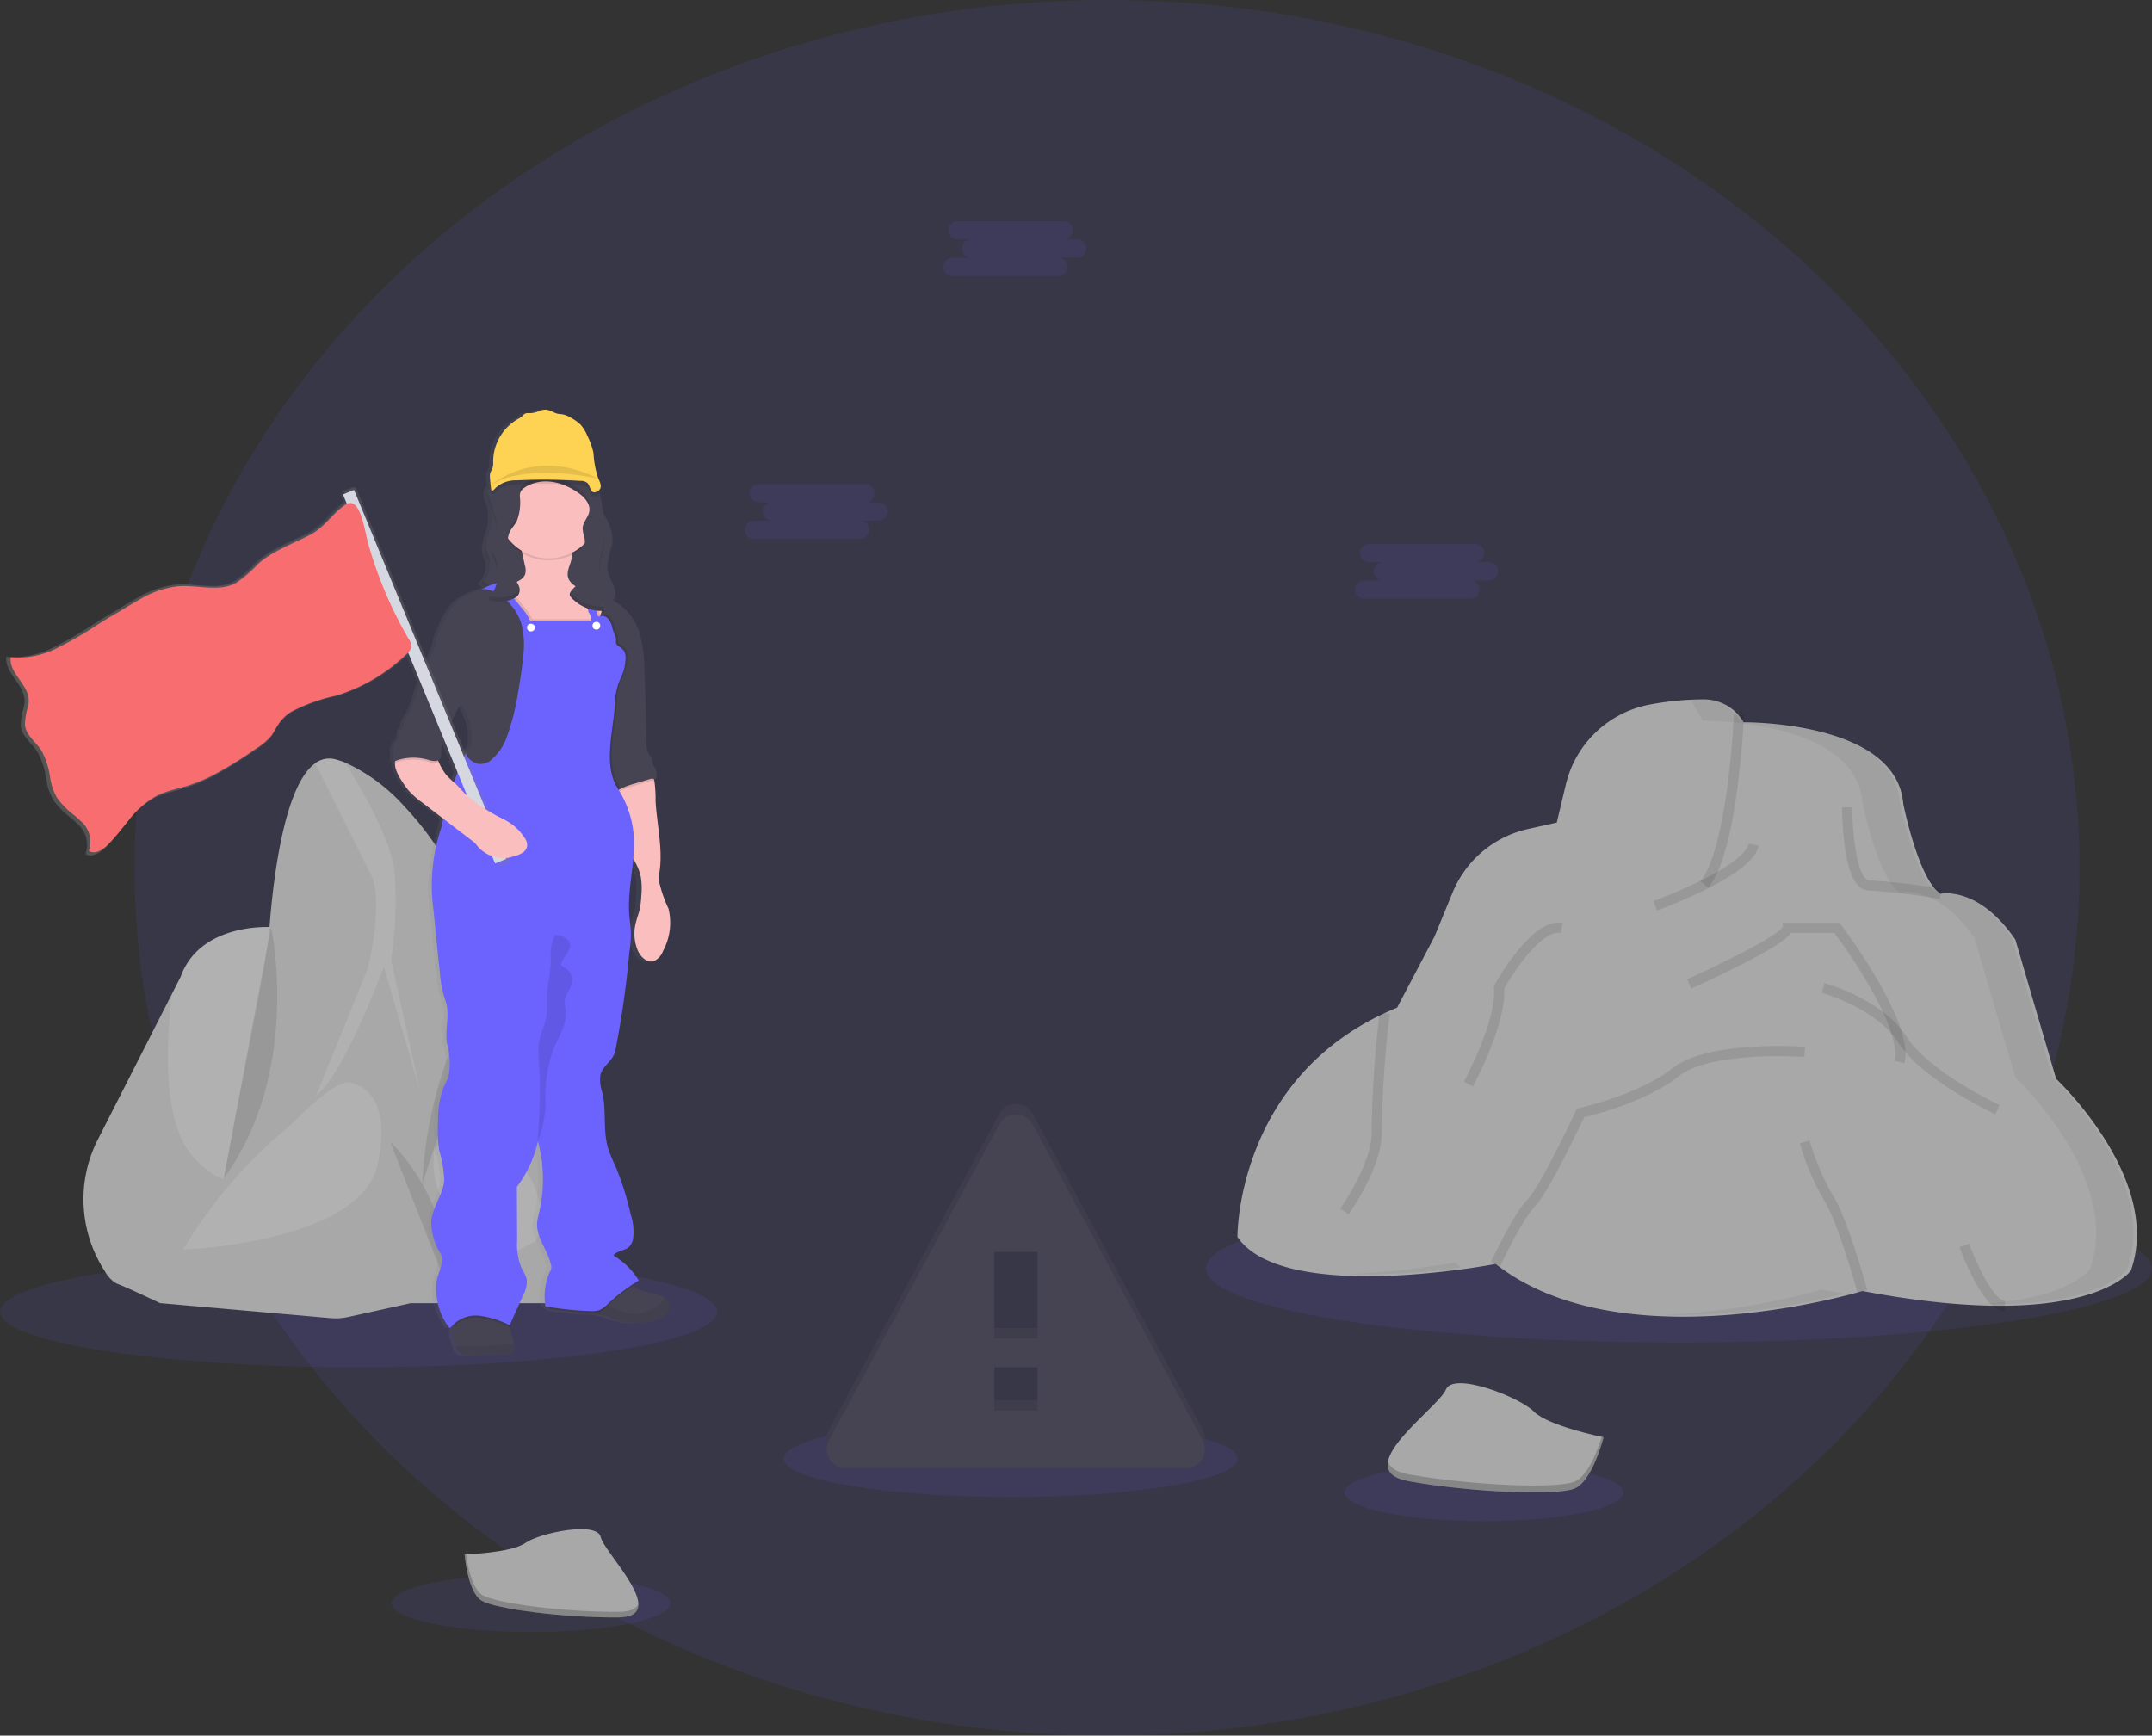 <svg xmlns="http://www.w3.org/2000/svg" xmlns:xlink="http://www.w3.org/1999/xlink" width="212.396" height="171.324" viewBox="0 0 212.396 171.324"><rect x="0" y="0" width="212.396" height="171.324" fill="#333333" stroke="none"/><defs><style>.a,.j{fill:#6c63ff;}.a,.c,.d,.g,.q{opacity:0.1;}.b{fill:#a8a8a8;}.c,.k{fill:#fff;}.e{fill:#464353;}.f{fill:url(#a);}.h{opacity:0.06;}.i{fill:#fbbebe;}.l{fill:#fed253;}.m{fill:url(#b);}.n{fill:#d6d8e1;}.o{fill:#f86d70;}.p{fill:#444176;}.q{fill:none;stroke:#000;stroke-miterlimit:10;}.r{opacity:0.05;}.s{opacity:0.2;}</style><linearGradient id="a" y1="0.5" x2="1" y2="0.5" gradientUnits="objectBoundingBox"><stop offset="0" stop-color="gray" stop-opacity="0.251"/><stop offset="0.54" stop-color="gray" stop-opacity="0.122"/><stop offset="1" stop-color="gray" stop-opacity="0.102"/></linearGradient><linearGradient id="b" x1="12.106" y1="0.5" x2="13.106" y2="0.5" xlink:href="#a"/></defs><ellipse class="a" cx="95.983" cy="85.662" rx="95.983" ry="85.662" transform="translate(13.274 0)"/><ellipse class="a" cx="35.391" cy="5.486" rx="35.391" ry="5.486" transform="translate(0 123.995)"/><ellipse class="a" cx="13.765" cy="2.844" rx="13.765" ry="2.844" transform="translate(38.636 155.413)"/><ellipse class="a" cx="13.765" cy="2.844" rx="13.765" ry="2.844" transform="translate(132.695 144.472)"/><ellipse class="a" cx="22.385" cy="3.792" rx="22.385" ry="3.792" transform="translate(77.366 140.189)"/><ellipse class="a" cx="46.689" cy="7.313" rx="46.689" ry="7.313" transform="translate(119.018 117.896)"/><path class="b" d="M125.362,499.34a12.992,12.992,0,0,0,.677,13.043,3.227,3.227,0,0,0,1.093,1.179c1.451.57,4.356,1.971,4.356,1.971l7-2.749s1.136-6.008,2.21-11.167h0a62.374,62.374,0,0,1,1.73-7.187c.724-1.348,0-16.021,0-16.021s-7-.469-8.92,4.924l-.842,1.646Z" transform="translate(-115.686 -386.894)"/><path class="c" d="M166.79,500.969c4.253,4.874,6.047.658,6.047.658h0a62.369,62.369,0,0,1,1.73-7.187c.724-1.348,0-16.021,0-16.021s-7-.469-8.92,4.924l-.842,1.646C164.267,489.3,163.734,497.461,166.79,500.969Z" transform="translate(-147.825 -386.902)"/><path class="b" d="M180.59,450.33l24.691-2.852,4.405-28.987-3.331-7.529a30.506,30.506,0,0,0-5.761-8.691,17.671,17.671,0,0,0-5.835-4.321,8.734,8.734,0,0,0-.891-.3,2.307,2.307,0,0,0-2.058.364c-3.045,2.158-4.134,11.335-4.486,15.753a49.3,49.3,0,0,1-.735,5.409Z" transform="translate(-160.691 -322.677)"/><path class="c" d="M240.29,418.17l-5.144,12.654c2.7-1.971,6.689-12.706,6.689-12.706l3.578,12.239-2.852-12.9a40.343,40.343,0,0,0,.362-8.465c-.226-3.239-3.265-8.436-4.916-11.053a8.751,8.751,0,0,0-.891-.3,2.307,2.307,0,0,0-2.058.364c1.3,2.6,4.537,9.111,5.525,11.045C241.838,411.481,240.29,418.17,240.29,418.17Z" transform="translate(-203.953 -322.669)"/><path class="b" d="M280.89,528.176h13.4a4.064,4.064,0,0,0,4.06-4.269c-.3-5.745-1.047-15.988-2.833-22.49-.965-3.508-2.086-5.35-3.115-6.257a3.039,3.039,0,0,0-1.772-.833,2.325,2.325,0,0,0-1.44.35c-2.488,2.385-5.393,14.934-5.393,14.934Z" transform="translate(-240.353 -399.537)"/><path class="c" d="M301.948,584.622a6.577,6.577,0,0,1,0,5.01l-2.986,1.475s-8.025-3.4-7.049-10.372c0,0,.263-1.44,3.027-1.329a7.833,7.833,0,0,1,7.008,5.216Z" transform="translate(-249.042 -467.113)"/><path class="c" d="M310.894,498.755c-.093-2.444,1.235-3.292,2.331-3.562a3.039,3.039,0,0,0-1.772-.833,4.7,4.7,0,0,0-1.545,2.469l-2.8,13.64S311.05,502.852,310.894,498.755Z" transform="translate(-261.178 -399.57)"/><path class="b" d="M181.922,568.14l6.634,9.074,1.15,7.49-4.263,2.1-6.146,1.358a5.909,5.909,0,0,1-1.8.117l-16.772-1.475,2.282-5.29,7.881-11.064Z" transform="translate(-144.909 -458.169)"/><path class="c" d="M188.13,552.986s4.527.311,2.827,8.089-19.187,8.4-19.187,8.4a45.946,45.946,0,0,1,9.432-11.3c.642-.529,1.261-1.08,1.852-1.669C184.369,555.19,186.883,552.879,188.13,552.986Z" transform="translate(-153.686 -446.131)"/><path class="d" d="M271.07,581.5s6.134,5.582,5.556,14.173" transform="translate(-232.554 -468.78)"/><path class="d" d="M293.588,496.06a42.855,42.855,0,0,0-7.158,21.73" transform="translate(-244.753 -400.921)"/><path class="d" d="M195.863,478.43s3.115,14.146-4.663,24.808" transform="translate(-169.118 -386.918)"/><path class="e" d="M482.358,598.225h33.568a1.881,1.881,0,0,0,1.646-2.772L500.8,564.284a1.879,1.879,0,0,0-3.309,0L480.7,595.453a1.881,1.881,0,0,0,1.654,2.772Zm18.92-5.7h-4.272v-4.27h4.272Zm0-7.117h-4.272v-8.541h4.272Z" transform="translate(-398.875 -454.322)"/><path class="d" d="M482.358,598.225h33.568a1.881,1.881,0,0,0,1.646-2.772L500.8,564.284a1.879,1.879,0,0,0-3.309,0L480.7,595.453a1.881,1.881,0,0,0,1.654,2.772Zm18.92-5.7h-4.272v-4.27h4.272Zm0-7.117h-4.272v-8.541h4.272Z" transform="translate(-398.875 -454.322)"/><path class="e" d="M482.358,603.225h33.568a1.881,1.881,0,0,0,1.646-2.772L500.8,569.284a1.879,1.879,0,0,0-3.309,0L480.7,600.453a1.881,1.881,0,0,0,1.654,2.772Zm18.92-5.7h-4.272V593.26h4.272Zm0-7.117h-4.272v-8.541h4.272Z" transform="translate(-398.875 -458.293)"/><path class="f" d="M151.349,317.818a2.3,2.3,0,0,0-.475-.23c-.551-.206-1.14-.259-1.691-.457a2.422,2.422,0,0,1-.85-.5c-.041-.041-.08-.082-.117-.126.206-.13.393-.259.6-.381a7.07,7.07,0,0,0-2.481-2.469c.331-.488,1.078-.449,1.514-.842a1.44,1.44,0,0,0,.412-.809,5.589,5.589,0,0,0-.241-2.442,30.107,30.107,0,0,0-1.42-4.6,18.117,18.117,0,0,1-.77-1.864c-.533-1.774-.16-3.7-.564-5.516a3.869,3.869,0,0,1-.193-1.759c.224-.893,1.222-1.422,1.44-2.315a92.582,92.582,0,0,0,1.381-9.722,12.511,12.511,0,0,0,.167-1.866c0-.656-.117-1.307-.165-1.961a35.67,35.67,0,0,1,.4-5.508,5.761,5.761,0,0,1,.747,1.842,7.435,7.435,0,0,1,.043,1.827,8.583,8.583,0,0,1-.13,1.216c-.1.477-.278.934-.4,1.411a4.364,4.364,0,0,0,.2,2.831c.28.617.9,1.189,1.535,1a1.658,1.658,0,0,0,.907-.986,6.014,6.014,0,0,0,.545-4.216,12.663,12.663,0,0,1-.93-2.73,7.058,7.058,0,0,1,.091-1.154c.257-2.235-.3-4.479-.422-6.726a13.121,13.121,0,0,0-.113-1.965c-.016-.076-.035-.152-.058-.224a.482.482,0,0,1,.148.068,1.342,1.342,0,0,0-.029-1.15,2.924,2.924,0,0,1-.193-.362c-.078-.206-.064-.444-.16-.642a2.741,2.741,0,0,0-.206-.3,2.4,2.4,0,0,1-.286-1.35q-.047-3.654-.206-7.3a11.955,11.955,0,0,0-.558-3.656,5.481,5.481,0,0,0-1.934-2.566,4.5,4.5,0,0,0-.434-.272,1.507,1.507,0,0,0,.123-.556,1.33,1.33,0,0,0,0-.181l-.012-.1h0a4.342,4.342,0,0,0-.412-1.235,3.469,3.469,0,0,1-.393-1.35,2.1,2.1,0,0,1,.014-.255h0c.07-.593.379-1.148.488-1.741a2.985,2.985,0,0,0,.045-.558v-.2a5.609,5.609,0,0,0-.66-2.078c-.1-.206-.206-.412-.321-.617-.053-.385-.113-.77-.173-1.152-.033-.222-.068-.444-.115-.665q-.035-.165-.08-.321c.319-.3.134-.741-.07-1.148a9.511,9.511,0,0,1-.477-2.549,7.7,7.7,0,0,0-.6-1.712,3.815,3.815,0,0,0-.656-1.078,4.024,4.024,0,0,0-.85-.617,2.706,2.706,0,0,0-.844-.381c-.187-.037-.379-.035-.564-.078a1.786,1.786,0,0,1-.346-.126,2.352,2.352,0,0,0-.739-.27,1.646,1.646,0,0,0-.712.136,2.619,2.619,0,0,1-.765.206h-.29a.644.644,0,0,0-.393.095,1.486,1.486,0,0,0-.169.173,2.278,2.278,0,0,1-.5.339,4.887,4.887,0,0,0-2.4,4.177,2.07,2.07,0,0,1-.06.677c-.06.173-.177.323-.226.5a1.4,1.4,0,0,0-.023.469c.016.241.041.479.068.72h0a1.515,1.515,0,0,0-.3.665h0a.9.9,0,0,0-.019.128v.016h0a3.726,3.726,0,0,0,.313,1.235,4.387,4.387,0,0,1-.062,2.422,9.537,9.537,0,0,0-.412,1.646h0v.037a1.99,1.99,0,0,0,.095.823c.068.187.169.362.23.551a2.272,2.272,0,0,1-.518,1.963h0c-.066.093-.134.181-.206.267h.01l-.01.01.428.3c-.126.066-.251.138-.379.206a3.893,3.893,0,0,0-1.4.516,5.67,5.67,0,0,0-1.132.753,4.8,4.8,0,0,0-.893,1.235,15.517,15.517,0,0,0-.757,1.6,5,5,0,0,0-.387,1.385c-.177.377-.323.782-.486,1.146-.082.187-.163.374-.243.562L121.136,237.7l-1.1.457.086.206-.228.1.311.757c-.045.031-.091.062-.134.095l-.058.045-.115.091-.058.047-.117.1-.043.037-.146.134h0c-.156.142-.307.292-.453.442l-.377.389-.072.076-.126.128-.07.072-.179.179-.012.012-.111.107-.07.066c-.029.029-.06.056-.091.082l-.086.08-.14.119-.041.037-.191.152a5.364,5.364,0,0,1-.823.529c-1.126.582-2.317,1.07-3.416,1.693a9.837,9.837,0,0,0-1.691,1.185,13.438,13.438,0,0,1-2.183,1.907l-.093.049c-1.49.765-3.245.307-4.938.274-.253,0-.5,0-.749.016a9.459,9.459,0,0,0-3.848,1.344c-.856.479-1.691,1.019-2.531,1.506-.531.307-1.064.64-1.6.981a36.13,36.13,0,0,1-4.154,2.42,8.731,8.731,0,0,1-4.115.916h-.019a3.436,3.436,0,0,1-.412-.035c-.134,1.08.73,1.951,1.307,2.9a2.94,2.94,0,0,1,.488,1.374,2.469,2.469,0,0,1-.041.551,6.928,6.928,0,0,0-.34,1.992,2.306,2.306,0,0,0,.438,1.082c.366.523.874.988,1.22,1.533a8.259,8.259,0,0,1,.862,2.794,5.878,5.878,0,0,0,.677,1.936,8.271,8.271,0,0,0,1.761,1.784c.117.1.233.206.344.309.082.074.163.152.239.233a2.746,2.746,0,0,1,.852,2.9c-.014.033-.031.062-.047.093a.821.821,0,0,0,.113.068c.574.28,1.294-.169,1.765-.644.233-.233.453-.479.667-.73.574-.638,1.1-1.329,1.646-1.992.148-.179.3-.354.449-.527a7.613,7.613,0,0,1,2.033-1.646,7.469,7.469,0,0,1,1.247-.506c.638-.206,1.3-.358,1.936-.56a15.9,15.9,0,0,0,2.549-1.07,39.209,39.209,0,0,0,4.115-2.551l.206-.134a7.052,7.052,0,0,0,1.224-.977c.066-.072.13-.146.189-.222.321-.411.529-.9.823-1.327a4.27,4.27,0,0,1,1.154-1.113,17.009,17.009,0,0,1,4.463-1.646h.016a17.345,17.345,0,0,0,7.031-4.175l1.128,2.761q-.175.49-.331.99a8.046,8.046,0,0,1-.949,2.366,1.765,1.765,0,0,0-.358.636,2.058,2.058,0,0,1-.084.51c-.07.14-.216.233-.276.377-.086.206.027.471-.088.665a1.046,1.046,0,0,1-.2.206,1.366,1.366,0,0,0-.372,1.047,3.669,3.669,0,0,1-.093,1.136,2.7,2.7,0,0,1,.265-.138,1.236,1.236,0,0,0-.023.206,2.292,2.292,0,0,0,.072.578,4.566,4.566,0,0,0,.6,1.2,8.537,8.537,0,0,0,.644.926,8.437,8.437,0,0,0,1.362,1.218l2.074,1.6-.206.866a24.212,24.212,0,0,0-.932,5.525,23.809,23.809,0,0,0,.167,2.652l.179,1.807c.144,1.455.288,2.909.447,4.364a11.176,11.176,0,0,0,.531,2.72c.49,1.319-.051,2.809.156,4.2a7.427,7.427,0,0,1,.163,3.278c-.132.412-.362.807-.531,1.214a9.11,9.11,0,0,0-.5,3.235,13.745,13.745,0,0,0,.1,2.881,11.85,11.85,0,0,1,.492,2.947c-.107,1.418-1.144,2.63-1.27,4.047a5.97,5.97,0,0,0,.92,3.224c.389.739-.154,1.693-.36,2.506a6.371,6.371,0,0,0,1.1,4.675.231.231,0,0,0,.1.111c.095.035.183-.06.245-.14a1.674,1.674,0,0,1,.123-.146c0,.064.012.128.016.189,0,.134.01.267.01.412a4.136,4.136,0,0,0,.28,1.523,2.688,2.688,0,0,0,.115.276,1.271,1.271,0,0,0,.206.331,1.257,1.257,0,0,0,.823.346,10.657,10.657,0,0,0,2.058-.128c.724-.062,1.451-.035,2.177-.051a.315.315,0,0,0,.163-.035.278.278,0,0,0,.093-.148,1.646,1.646,0,0,0,.035-.811,5.744,5.744,0,0,0-.154-.644c-.1-.34-.185-.681-.27-1.029-.016-.064-.031-.128-.045-.191l.033.014q.665-1.494,1.331-2.988a2.69,2.69,0,0,0,.342-1.591,4.676,4.676,0,0,0-.5-1.068,6.268,6.268,0,0,1-.434-2.745l-.025-5.292a11.593,11.593,0,0,0,2.058-4.492,14.529,14.529,0,0,1,.121,7,6.518,6.518,0,0,0-.2,1.066c-.08,1.467,1.062,2.71,1.366,4.146a.935.935,0,0,1,.023.337,1.266,1.266,0,0,1-.169.391,6.1,6.1,0,0,0-.412,3.352l.241.039a.638.638,0,0,0,.255.251h0a1.259,1.259,0,0,0,.319.132,7.856,7.856,0,0,0,1.2.183c.58.058,1.163.115,1.745.152.23.014.461.027.691.033a6.9,6.9,0,0,1,.968.068,7,7,0,0,1,1.028.3,6.573,6.573,0,0,0,4.632.163,2.087,2.087,0,0,0,.846-.6,1,1,0,0,0-.249-1.547Zm-19.9-58.656c.218.434.436.866.617,1.317a4.541,4.541,0,0,1,.346,2.761c-.066.268-.5.473-.494.749a.624.624,0,0,0-.033.064l-1.344-3.292a11.745,11.745,0,0,1,.907-1.6Zm-1.475,7a5.693,5.693,0,0,1-.728-1.257c-.025-.056-.051-.109-.076-.165a.494.494,0,0,0,.2-.146c.206-.259.095-.638.126-.971a2.1,2.1,0,0,1,.327-.823l1.261,3.086q-.191.5-.358,1.014A7.2,7.2,0,0,1,129.973,266.158Z" transform="translate(-86.305 -189.673)"/><path class="e" d="M315.49,259.366a3.686,3.686,0,0,0,.317,1.235,4.368,4.368,0,0,1-.06,2.416,4.177,4.177,0,0,0-.323,2.5c.068.189.171.362.232.551a2.531,2.531,0,0,1-.737,2.245l2.035,1.426a2.339,2.339,0,0,0,1.029.492.805.805,0,0,0,.9-.533c.027-.128,0-.261.025-.391a1.062,1.062,0,0,1,.57-.79,1.864,1.864,0,0,1,.986-.183c1.249.068,2.311.889,3.446,1.416a13.865,13.865,0,0,0,2.319.77,1.863,1.863,0,0,0,1.358,0,1.288,1.288,0,0,0,.564-1.216,3.976,3.976,0,0,0-.432-1.34,3.407,3.407,0,0,1-.4-1.348,11.224,11.224,0,0,1,.506-2,4.559,4.559,0,0,0-.63-2.823,11.963,11.963,0,0,1-1.2-2.675,3.909,3.909,0,0,0-.224-.846,1.926,1.926,0,0,0-.411-.551,4.606,4.606,0,0,0-2.918-1.191,13.223,13.223,0,0,0-3.2.28,6.693,6.693,0,0,0-1.187.282,7.54,7.54,0,0,0-1.562.846A2.034,2.034,0,0,0,315.49,259.366Z" transform="translate(-267.381 -210.658)"/><g class="g" transform="translate(47.533 48.572)"><path d="M375.169,294.611a.9.9,0,0,0,.012.183c.064-.6.381-1.169.494-1.772a2.928,2.928,0,0,0,.039-.732,2.01,2.01,0,0,1-.039.321A10.4,10.4,0,0,0,375.169,294.611Z" transform="translate(-362.766 -287.65)"/><path d="M318.138,271.933A3.686,3.686,0,0,0,318,270.7a7.155,7.155,0,0,1-.3-.959c0,.043-.016.084-.019.128A3.684,3.684,0,0,0,318,271.1,3.475,3.475,0,0,1,318.138,271.933Z" transform="translate(-317.107 -269.74)"/><path d="M328.11,313.17a1.177,1.177,0,0,1-.551.907,1.863,1.863,0,0,1-1.358,0,13.692,13.692,0,0,1-2.319-.772c-1.136-.525-2.2-1.346-3.446-1.414a1.865,1.865,0,0,0-.986.183,1.062,1.062,0,0,0-.57.79c-.014.13,0,.263-.025.391a.807.807,0,0,1-.9.533,2.339,2.339,0,0,1-1.029-.492l-1.829-1.284c-.068.093-.136.183-.206.267l2.035,1.428a2.339,2.339,0,0,0,1.029.492.805.805,0,0,0,.9-.533c.027-.128,0-.261.025-.391a1.062,1.062,0,0,1,.57-.79,1.865,1.865,0,0,1,.986-.183c1.249.068,2.311.889,3.446,1.414a13.689,13.689,0,0,0,2.319.772,1.863,1.863,0,0,0,1.358,0,1.288,1.288,0,0,0,.564-1.216C328.12,313.237,328.114,313.2,328.11,313.17Z" transform="translate(-314.89 -303.213)"/><path d="M317.194,297.549a1.6,1.6,0,0,1,.056.253,1.492,1.492,0,0,0-.056-.665c-.062-.189-.165-.362-.233-.551a1.723,1.723,0,0,1-.095-.426,1.934,1.934,0,0,0,.095.837C317.03,297.187,317.133,297.362,317.194,297.549Z" transform="translate(-316.452 -290.724)"/></g><path class="e" d="M306.87,666.106a.269.269,0,0,1-.095.148.315.315,0,0,1-.163.035c-.732.016-1.465,0-2.2.051a10.494,10.494,0,0,1-2.074.128,1.064,1.064,0,0,1-1.029-.677,2.7,2.7,0,0,1-.115-.276,4.1,4.1,0,0,1-.282-1.523v-.412a3.122,3.122,0,0,0-.06-.449.681.681,0,0,1,.021-.521,1.819,1.819,0,0,1,1.541-.681,12.726,12.726,0,0,1,3.755.276c.1.473.206.942.321,1.412q.128.516.272,1.029a5.752,5.752,0,0,1,.156.644A1.646,1.646,0,0,1,306.87,666.106Z" transform="translate(-256.179 -532.633)"/><path class="h" d="M308.351,679.227a.269.269,0,0,1-.095.148.315.315,0,0,1-.163.035c-.732.016-1.465,0-2.2.051a10.5,10.5,0,0,1-2.074.128,1.064,1.064,0,0,1-1.029-.677,2.689,2.689,0,0,1-.115-.276h.263c.866,0,1.735-.031,2.6-.031a6.658,6.658,0,0,0,.784-.043c.259-.031.471-.074.708-.1a9.694,9.694,0,0,1,1.066-.043h.292A1.647,1.647,0,0,1,308.351,679.227Z" transform="translate(-257.66 -545.754)"/><path class="e" d="M358.261,651.184a2.105,2.105,0,0,1-.852.6,6.726,6.726,0,0,1-4.671-.163,7.128,7.128,0,0,0-1.039-.3,6.989,6.989,0,0,0-.973-.068c-.232,0-.465-.019-.7-.033-.588-.037-1.175-.095-1.759-.152a7.947,7.947,0,0,1-1.21-.183,1.284,1.284,0,0,1-.323-.132h0a.5.5,0,0,1-.3-.442c.016-.261.288-.412.527-.525a25.728,25.728,0,0,1,6.7-1.632,2.685,2.685,0,0,0,.673-.206c.257-.1.284.066.412.255a1.585,1.585,0,0,0,.206.243,2.447,2.447,0,0,0,.856.5c.556.206,1.15.261,1.706.457a2.336,2.336,0,0,1,.479.23.992.992,0,0,1,.251,1.547Z" transform="translate(-292.416 -521.532)"/><path class="h" d="M372.112,657.817a2.1,2.1,0,0,1-.852.6,6.726,6.726,0,0,1-4.671-.163,7.126,7.126,0,0,0-1.039-.3,7,7,0,0,0-.973-.068c-.233,0-.465-.019-.7-.033.189-.179.383-.354.58-.523a1.729,1.729,0,0,1,.488-.321,1.412,1.412,0,0,1,.693-.047c1.177.163,2.235.988,3.422.916a4.208,4.208,0,0,0,1.574-.508,2.749,2.749,0,0,0,1.029-.732,1.188,1.188,0,0,0,.191-.368.992.992,0,0,1,.251,1.547Z" transform="translate(-306.267 -528.166)"/><path class="i" d="M383.445,422.192a1.7,1.7,0,0,1-.914.986c-.646.185-1.267-.4-1.549-1a4.337,4.337,0,0,1-.206-2.831c.117-.475.3-.932.4-1.409a8.588,8.588,0,0,0,.132-1.216,7.436,7.436,0,0,0-.043-1.827c-.331-1.767-1.852-3.086-2.358-4.823a9,9,0,0,1-.228-2.691,2.768,2.768,0,0,1,.07-.679,1.06,1.06,0,0,1,.062-.177c.339-.753,1.346-.856,2.045-1.294.387-.241,1.265-1.016,1.591-.309a2.326,2.326,0,0,1,.156.492,13.078,13.078,0,0,1,.113,1.963c.126,2.247.685,4.49.426,6.724a7.012,7.012,0,0,0-.091,1.152,12.469,12.469,0,0,0,.938,2.73A5.894,5.894,0,0,1,383.445,422.192Z" transform="translate(-318.013 -328.3)"/><path class="d" d="M382.944,405.4a.694.694,0,0,0-.473,0l-1.393.412a8.624,8.624,0,0,0-1.422.516,3.337,3.337,0,0,0-.566.352,1.057,1.057,0,0,1,.062-.177c.34-.753,1.346-.856,2.045-1.294.387-.241,1.265-1.016,1.591-.309A2.326,2.326,0,0,1,382.944,405.4Z" transform="translate(-318.348 -328.284)"/><path class="e" d="M372.392,337.6a.63.63,0,0,0-.564-.045l-1.393.411a8.629,8.629,0,0,0-1.422.516,3.267,3.267,0,0,0-.677.44,9.145,9.145,0,0,1-.942-3.765c-.066-.755-.115-1.512-.144-2.263a10.144,10.144,0,0,1,.033-1.621c.078-.617.257-1.22.368-1.833a8.373,8.373,0,0,0,.128-1.086,10.62,10.62,0,0,0-.109-2.385,14.784,14.784,0,0,0-.572-2.469c-.132-.368-.29-.724-.434-1.086l-.049-.128a15,15,0,0,1-.636-2.039c-.066-.284-.07-.582-.288-.776a3.863,3.863,0,0,1,.617-.025h.123a4.615,4.615,0,0,1,2.354.823,5.5,5.5,0,0,1,1.951,2.58,11.876,11.876,0,0,1,.562,3.654q.167,3.646.206,7.3a2.329,2.329,0,0,0,.288,1.35,2.751,2.751,0,0,1,.206.3c.1.206.082.434.16.642a3.256,3.256,0,0,0,.2.362A1.327,1.327,0,0,1,372.392,337.6Z" transform="translate(-307.705 -260.646)"/><path class="i" d="M329.317,289.516c-.206-.068-.412-.14-.617-.206l.428.033A.863.863,0,0,1,329.317,289.516Z" transform="translate(-278.326 -236.712)"/><path class="i" d="M333.8,297.752c-.041.14-.082.28-.128.412a7.868,7.868,0,0,1-.381.99,4.6,4.6,0,0,1-.973,1.411,1.293,1.293,0,0,1-.486.321,1.543,1.543,0,0,1-.477.045q-.823,0-1.646-.025a5.848,5.848,0,0,1-1.272-.126,4.542,4.542,0,0,1-1.3-.584,7.7,7.7,0,0,1-3.342-4.115.682.682,0,0,1,.035-.65.8.8,0,0,1,.525-.179h.025a3.314,3.314,0,0,0,1.253-.43,1.288,1.288,0,0,0,.572-.584,1.577,1.577,0,0,0-.018-.909l-.457-2.074a2.148,2.148,0,0,0-.364-.924c.134.047.267.091.411.128,1.272.344,2.663.136,3.909.586a1.666,1.666,0,0,1,1.1.979c.241.823-.564,1.677-.333,2.5.154.56.724.883,1.235,1.144l.344.175.953.484.132.066.021.01a1.292,1.292,0,0,1,.722.665A1.235,1.235,0,0,1,333.8,297.752Z" transform="translate(-274.384 -237.522)"/><path class="d" d="M336.312,320.68a4.443,4.443,0,0,1-.379,1.523,6.22,6.22,0,0,0-.648,2.675c-.158,2.778-1.214,6.084.3,8.418.037.058.074.115.109.175a3.265,3.265,0,0,0-.677.44,9.144,9.144,0,0,1-.942-3.765c-.066-.755-.115-1.512-.144-2.263a10.157,10.157,0,0,1,.033-1.621c.078-.617.257-1.22.368-1.833a8.372,8.372,0,0,0,.128-1.086,10.627,10.627,0,0,0-.109-2.385,14.783,14.783,0,0,0-.572-2.469c-.132-.368-.29-.724-.434-1.086l-.049-.128a4.606,4.606,0,0,1-.973,1.411,1.291,1.291,0,0,1-.486.321,1.543,1.543,0,0,1-.477.045q-.823,0-1.646-.025a5.85,5.85,0,0,1-1.272-.126,4.541,4.541,0,0,1-1.3-.584A7.7,7.7,0,0,1,323.8,314.2a.682.682,0,0,1,.035-.65.8.8,0,0,1,.525-.179h.025l1.852,2.29a3.706,3.706,0,0,1,.535.8.477.477,0,0,0,.165.245.421.421,0,0,0,.206.037h5.794a1.5,1.5,0,0,0-.255-.866c-.053.012-.125.016-.014-.016a5.832,5.832,0,0,0-.638-1.907,1.335,1.335,0,0,0-.064-.119,2.194,2.194,0,0,1-.3-.667.845.845,0,0,1,1.171.636c.095.206.189.426.274.642,0,.023.021.047.029.07a4.658,4.658,0,0,1,.342,1.335c.012.169.054.383.193.438a.183.183,0,0,0,.07.016.778.778,0,0,1,.842.206,1.852,1.852,0,0,1,.411.811,4.435,4.435,0,0,0,.292.872c.265.506-.14.733.34,1.043a1.672,1.672,0,0,1,.564.506A1.58,1.58,0,0,1,336.312,320.68Z" transform="translate(-274.384 -255.618)"/><path class="d" d="M306.085,662.247c.1.473.206.942.321,1.412l-.012.029a9.548,9.548,0,0,0-2.93-.932,3.246,3.246,0,0,0-2.636.866,3.118,3.118,0,0,0-.06-.449.681.681,0,0,1,.021-.521,1.82,1.82,0,0,1,1.541-.681A12.725,12.725,0,0,1,306.085,662.247Z" transform="translate(-256.108 -532.665)"/><path class="d" d="M365.941,328.37c.1,0,.062,0,.014.016S365.83,328.4,365.941,328.37Z" transform="translate(-307.859 -267.735)"/><path class="d" d="M354.969,648.447a17.861,17.861,0,0,0-2.576,1.994,2.7,2.7,0,0,1-.813.595,2.375,2.375,0,0,1-.979.1,33.327,33.327,0,0,1-3.864-.383h0a.5.5,0,0,1-.3-.442c.016-.261.288-.411.527-.525a25.727,25.727,0,0,1,6.7-1.632,2.687,2.687,0,0,0,.673-.206c.257-.1.284.066.411.255A1.583,1.583,0,0,0,354.969,648.447Z" transform="translate(-292.416 -521.532)"/><path class="j" d="M295.535,313.969c.3.27.648.488.955.749a8.636,8.636,0,0,1,1.852,2.623,1.716,1.716,0,0,1-.944.064,6.774,6.774,0,0,0,.08,2.751,2.552,2.552,0,0,0-.92,1.142,7.637,7.637,0,0,0-.3,1.44q-.444,3.212-.893,6.424a1,1,0,0,1-.206.578,1.109,1.109,0,0,0-.156.154.855.855,0,0,0-.072.442c-.012.15-.111.329-.261.309a.325.325,0,0,1-.183-.119,4.2,4.2,0,0,1-.411-.51,33.1,33.1,0,0,0-2.44,7.387,17.894,17.894,0,0,0-.774,8.173l.181,1.807c.146,1.453.292,2.907.451,4.36a10.975,10.975,0,0,0,.537,2.72c.494,1.319-.053,2.807.156,4.2a7.389,7.389,0,0,1,.163,3.276c-.132.422-.362.807-.535,1.214a9.113,9.113,0,0,0-.5,3.235,13.58,13.58,0,0,0,.107,2.881,11.8,11.8,0,0,1,.5,2.946c-.109,1.418-1.154,2.63-1.282,4.045a5.937,5.937,0,0,0,.928,3.222c.393.739-.154,1.693-.362,2.506a6.346,6.346,0,0,0,1.113,4.673.224.224,0,0,0,.107.111c.1.035.183-.06.247-.14a3.166,3.166,0,0,1,2.778-1.029,9.3,9.3,0,0,1,2.93.932l1.335-2.973a2.661,2.661,0,0,0,.344-1.591,4.606,4.606,0,0,0-.506-1.068,6.235,6.235,0,0,1-.436-2.745l-.025-5.288a11.563,11.563,0,0,0,2.078-4.49,14.4,14.4,0,0,1,.123,7,6.346,6.346,0,0,0-.206,1.066c-.08,1.467,1.07,2.708,1.377,4.144a.891.891,0,0,1,.025.337,1.271,1.271,0,0,1-.171.391,6.022,6.022,0,0,0-.412,3.352,33.4,33.4,0,0,0,4.364.467,2.452,2.452,0,0,0,.979-.1,2.7,2.7,0,0,0,.813-.6,17.944,17.944,0,0,1,3.06-2.315,7.124,7.124,0,0,0-2.5-2.469c.331-.488,1.086-.449,1.527-.84a1.44,1.44,0,0,0,.412-.811,5.509,5.509,0,0,0-.243-2.438,29,29,0,0,0-1.44-4.6,17.67,17.67,0,0,1-.774-1.862c-.539-1.774-.163-3.7-.57-5.516a3.8,3.8,0,0,1-.2-1.757c.226-.891,1.235-1.42,1.457-2.313a92,92,0,0,0,1.391-9.718,12.489,12.489,0,0,0,.163-1.874c0-.656-.117-1.307-.165-1.961-.185-2.619.652-5.232.438-7.85a9.876,9.876,0,0,0-1.547-4.527c-1.512-2.335-.457-5.64-.3-8.418a6.189,6.189,0,0,1,.646-2.675,4.389,4.389,0,0,0,.381-1.523,1.574,1.574,0,0,0-.115-.961,1.623,1.623,0,0,0-.562-.506c-.479-.313-.074-.539-.34-1.045a4.389,4.389,0,0,1-.292-.872,1.836,1.836,0,0,0-.412-.809.778.778,0,0,0-.842-.206c-.2,0-.249-.259-.265-.455a6.411,6.411,0,0,0-.642-2.047,1.117,1.117,0,0,0-.5-.636,1.134,1.134,0,0,0-.677,0,2.187,2.187,0,0,0,.307.669,5.811,5.811,0,0,1,.7,2.025c-.206.062.206,0,0,0a1.44,1.44,0,0,1,.27.883h-5.792a.412.412,0,0,1-.206-.037.494.494,0,0,1-.167-.245,3.565,3.565,0,0,0-.535-.8l-2.037-2.512a.515.515,0,0,0-.175-.158.473.473,0,0,0-.257,0A4.628,4.628,0,0,0,295.535,313.969Z" transform="translate(-248.078 -255.72)"/><path class="d" d="M343.355,482.209a1.963,1.963,0,0,1,1,.259,1.01,1.01,0,0,1,.5.868,2.3,2.3,0,0,1-.537,1.029,2.758,2.758,0,0,0-.317.65.261.261,0,0,0-.016.167c.025.078.109.117.181.152a1.545,1.545,0,0,1,.907,1.35c-.018.8-.8,1.453-.759,2.263a4.658,4.658,0,0,0,.086.5,3.835,3.835,0,0,1-.278,2.035c-.249.646-.589,1.253-.856,1.893a13.427,13.427,0,0,0-.823,5.555,10.709,10.709,0,0,1-.823,3.728,53.582,53.582,0,0,0,.185-7.407c-.029-.671-.113-1.3-.082-1.977.049-1.068.646-2.039.8-3.086a15.2,15.2,0,0,0,.043-1.813c.029-1.235.364-2.453.387-3.691A4.766,4.766,0,0,1,343.355,482.209Z" transform="translate(-288.587 -389.92)"/><path class="e" d="M295.933,316.8a5.644,5.644,0,0,0-1.14.753,4.855,4.855,0,0,0-.9,1.235,15.77,15.77,0,0,0-.763,1.6,3.558,3.558,0,0,0-.331,2.23,7.682,7.682,0,0,0,1.047,1.784,15.187,15.187,0,0,1,.833,1.944c.362.87.858,1.681,1.216,2.553a4.523,4.523,0,0,1,.348,2.759c-.066.267-.5.475-.5.749,0,.453.654.944,1.089,1.076a1.629,1.629,0,0,0,1.455-.411,5.351,5.351,0,0,0,1.545-2.383,24.382,24.382,0,0,0,1.095-4.488c.189-1.115.366-2.232.467-3.356a8.543,8.543,0,0,0-.146-3.029,5.144,5.144,0,0,0-1.405-2.337,3.908,3.908,0,0,0-2.189-1.224A3.608,3.608,0,0,0,295.933,316.8Z" transform="translate(-249.752 -258.108)"/><path class="i" d="M286.347,403.4a.983.983,0,0,1-.459.685,2.7,2.7,0,0,1-.784.321,3.257,3.257,0,0,1-1.693.167,3.4,3.4,0,0,1-1.189-.677l-6.23-4.77a8.412,8.412,0,0,1-1.372-1.218,8.77,8.77,0,0,1-.65-.924,4.528,4.528,0,0,1-.6-1.2,2.2,2.2,0,0,1-.074-.578,1.088,1.088,0,0,1,.132-.529c.15-.251.471-.3.735-.372a7.708,7.708,0,0,1,2.71-.206.368.368,0,0,1,.366.249c.138.253.257.516.381.78a5.64,5.64,0,0,0,.735,1.257,10.6,10.6,0,0,0,.916.883c.658.617,1.2,1.358,1.9,1.926a15.857,15.857,0,0,0,2.726,1.533,5.034,5.034,0,0,1,2.3,2.047A1.2,1.2,0,0,1,286.347,403.4Z" transform="translate(-234.317 -319.906)"/><path class="d" d="M332.468,258.075a5.095,5.095,0,1,1-.142-1.193,5.095,5.095,0,0,1,.142,1.193Z" transform="translate(-273.225 -207.858)"/><path class="i" d="M332.468,257.075a5.095,5.095,0,1,1-.142-1.193,5.095,5.095,0,0,1,.142,1.193Z" transform="translate(-273.225 -207.063)"/><path class="d" d="M277.613,395.118a1.2,1.2,0,0,1-.872.035,5.457,5.457,0,0,0-3.451.051,1.088,1.088,0,0,1,.132-.529c.15-.251.471-.3.735-.372a7.707,7.707,0,0,1,2.71-.206.368.368,0,0,1,.366.249C277.37,394.591,277.489,394.854,277.613,395.118Z" transform="translate(-234.317 -319.906)"/><path class="e" d="M274.518,344.794a8.03,8.03,0,0,1-.957,2.366,1.75,1.75,0,0,0-.362.634,1.974,1.974,0,0,1-.084.51c-.07.14-.218.233-.278.377-.089.206.027.471-.091.665a.988.988,0,0,1-.2.206,1.44,1.44,0,0,0-.356,1.056,3.594,3.594,0,0,1-.095,1.134,5.1,5.1,0,0,1,3.7-.179c.344.076.77.134.992-.142s.095-.638.125-.969a3.85,3.85,0,0,1,.521-1.183,14.089,14.089,0,0,0,.434-1.4,23.279,23.279,0,0,1,1.479-2.675,2.57,2.57,0,0,0,.292-1.016,3.033,3.033,0,0,0-.352-1.319,18.042,18.042,0,0,0-1.523-2.718c-.261-.385-.712-1.1-1.117-.481a11.534,11.534,0,0,0-.778,1.671,30.578,30.578,0,0,0-1.36,3.463Z" transform="translate(-233.372 -276.51)"/><path class="e" d="M329.213,270.127a4.158,4.158,0,0,1-3.329-1.315.51.51,0,0,1-.148-.241.484.484,0,0,1,.095-.337c.247-.381.673-.632.87-1.041a3.3,3.3,0,0,0,.148-1.329c.033-.8.35-1.6.377-2.393a2.5,2.5,0,0,0-.045-.6,3.792,3.792,0,0,1-.173-.911c.027-.6.57-1.072.66-1.667.117-.757-.51-1.416-1.142-1.852a6.8,6.8,0,0,0-1.556-.8,5.063,5.063,0,0,0-1.045-.253,4.074,4.074,0,0,0-1.969.22,3.218,3.218,0,0,0-.732.391.992.992,0,0,0-.327.34,1.1,1.1,0,0,0-.086.492,5.244,5.244,0,0,1-.319,2.469c-.206.393-.556.712-.726,1.128a1.874,1.874,0,0,0-.13.541,5.443,5.443,0,0,0-.031.58,6.052,6.052,0,0,0,.551,3.169,8.262,8.262,0,0,1,.529.887,1.01,1.01,0,0,1-.051.986,1.121,1.121,0,0,1-.412.309,3.292,3.292,0,0,1-2.632.095,3.335,3.335,0,0,0,.778-3.72,2.2,2.2,0,0,1-.284-.823,2.089,2.089,0,0,1,.206-.753,4.115,4.115,0,0,0,.126-2.411,8.8,8.8,0,0,1-.383-1.467,4.439,4.439,0,0,1,.049-1.14,3.7,3.7,0,0,1,2.537-2.92c.1-.035.206-.068.321-.1a6.845,6.845,0,0,1,1.521-.163,11.544,11.544,0,0,1,3.4.228,4.564,4.564,0,0,1,1.761.905,3.178,3.178,0,0,1,.852,1.126,3.908,3.908,0,0,1,.241.778c.047.22.082.442.117.665a14.931,14.931,0,0,1,.233,4.776c-.1.617-.288,1.235-.37,1.864A11.266,11.266,0,0,0,329.213,270.127Z" transform="translate(-269.502 -209.831)"/><circle class="k" cx="0.383" cy="0.383" r="0.383" transform="translate(52.018 61.563)"/><circle class="k" cx="0.383" cy="0.383" r="0.383" transform="translate(58.477 61.382)"/><path class="d" d="M335.373,233.7l-.823-1.553a1.5,1.5,0,0,1,.171-.173.652.652,0,0,1,.4-.095Z" transform="translate(-282.972 -191.097)"/><path class="d" d="M343.933,230.5,343,231.875l-.531-1.512a1.683,1.683,0,0,1,.718-.136A2.387,2.387,0,0,1,343.933,230.5Z" transform="translate(-289.262 -189.785)"/><g class="g" transform="translate(48.088 47.097)"><path d="M320.633,316.06a1.121,1.121,0,0,1-.412.309,3.306,3.306,0,0,1-2.339.2,3.206,3.206,0,0,1-.292.311,3.292,3.292,0,0,0,2.632-.095,1.121,1.121,0,0,0,.411-.309.887.887,0,0,0,.132-.712A.73.73,0,0,1,320.633,316.06Z" transform="translate(-317.59 -304.816)"/><path d="M319.992,275.732a4.055,4.055,0,0,1,.117.823,4.1,4.1,0,0,0-.117-1.235,8.8,8.8,0,0,1-.383-1.467,1.233,1.233,0,0,0-.01-.193,4.6,4.6,0,0,0,.01.6A8.8,8.8,0,0,0,319.992,275.732Z" transform="translate(-319.181 -271.378)"/><path d="M371.665,290.456a9,9,0,0,0,.111-1.646,8.579,8.579,0,0,1-.111,1.235c-.1.617-.288,1.235-.37,1.864a6.5,6.5,0,0,0-.047,1.019,6.074,6.074,0,0,1,.047-.607C371.377,291.691,371.56,291.079,371.665,290.456Z" transform="translate(-360.204 -283.411)"/><path d="M320.234,298.646a3.385,3.385,0,0,1-.259-.636.931.931,0,0,0-.025.226,2.2,2.2,0,0,0,.284.823,3.109,3.109,0,0,1,.257,1.091A3.189,3.189,0,0,0,320.234,298.646Z" transform="translate(-319.464 -290.718)"/><path d="M363.509,287.3a2.687,2.687,0,0,1,.039.284v-.091a2.5,2.5,0,0,0-.045-.6c-.045-.216-.119-.43-.154-.648a.92.92,0,0,0-.019.148A3.8,3.8,0,0,0,363.509,287.3Z" transform="translate(-353.919 -281.37)"/><path d="M357.315,317.885a1.088,1.088,0,0,1-.089-.1.426.426,0,0,0-.06.276.51.51,0,0,0,.148.241,4.158,4.158,0,0,0,3.329,1.315c-.035-.136-.07-.27-.1-.411a4.153,4.153,0,0,1-3.226-1.315Z" transform="translate(-349.021 -306.42)"/><path d="M340.072,265.54a.088.088,0,0,1,0-.023c.117-.757-.51-1.416-1.142-1.852a6.8,6.8,0,0,0-1.556-.8,5.065,5.065,0,0,0-1.045-.253,4.075,4.075,0,0,0-1.969.22,3.216,3.216,0,0,0-.732.391.992.992,0,0,0-.327.339,1.1,1.1,0,0,0-.086.492v.412a1.1,1.1,0,0,1,.086-.492.992.992,0,0,1,.327-.34,3.217,3.217,0,0,1,.732-.391,4.075,4.075,0,0,1,1.969-.22,5.063,5.063,0,0,1,1.045.253,6.806,6.806,0,0,1,1.556.8A2.458,2.458,0,0,1,340.072,265.54Z" transform="translate(-329.998 -262.572)"/><path d="M328.267,275.531c-.206.393-.556.712-.726,1.128a1.874,1.874,0,0,0-.13.541,5.443,5.443,0,0,0-.031.58v.412a5.456,5.456,0,0,1,.031-.581,1.875,1.875,0,0,1,.13-.54,12.951,12.951,0,0,1,.726-1.128,4.132,4.132,0,0,0,.319-2.033,3.432,3.432,0,0,1-.319,1.621Z" transform="translate(-325.366 -271.577)"/></g><path class="d" d="M330.544,255.778a.6.6,0,0,1-.1.109.944.944,0,0,1-.241.144c-.6.259-.574-.586-.887-.877a1.064,1.064,0,0,0-.7-.206q-.9-.045-1.809-.08c-1.006-.037-2.01-.056-3.014-.033q-.722.012-1.44.06a3.923,3.923,0,0,0-1.626.372,1.723,1.723,0,0,0-.434.34c-.113.123-.232.28-.389.309a3.7,3.7,0,0,1,2.537-2.92,5.092,5.092,0,0,1,7,.874,3.178,3.178,0,0,1,.852,1.125,3.909,3.909,0,0,1,.249.782Z" transform="translate(-271.344 -207.069)"/><path class="l" d="M329.388,238.32c-.6.259-.574-.586-.887-.877a1.064,1.064,0,0,0-.7-.206,54.841,54.841,0,0,0-6.263-.053,2.956,2.956,0,0,0-2.058.712c-.128.14-.261.321-.453.315-.064-.412-.109-.84-.14-1.261a1.4,1.4,0,0,1,.025-.473c.051-.177.169-.327.228-.5a2,2,0,0,0,.062-.675,4.877,4.877,0,0,1,2.4-4.148,2.18,2.18,0,0,0,.5-.337,1.507,1.507,0,0,1,.171-.173.652.652,0,0,1,.4-.095h.292a2.656,2.656,0,0,0,.772-.206,1.684,1.684,0,0,1,.718-.136,2.388,2.388,0,0,1,.745.27,1.807,1.807,0,0,0,.348.126c.187.043.381.041.568.078a2.771,2.771,0,0,1,.852.379,4.063,4.063,0,0,1,.856.617,3.788,3.788,0,0,1,.663,1.078,7.724,7.724,0,0,1,.617,1.712,9.418,9.418,0,0,0,.479,2.547C329.825,237.5,330.045,238.038,329.388,238.32Z" transform="translate(-270.529 -189.769)"/><path class="d" d="M319.25,259.015s4.265-3.881,10.617-.663C329.867,258.352,322.7,256.721,319.25,259.015Z" transform="translate(-270.82 -211.11)"/><path class="m" d="M88.232,286.877c-.58-.951-1.453-1.821-1.317-2.9a8.479,8.479,0,0,0,4.574-.883,37.794,37.794,0,0,0,4.191-2.418c.539-.34,1.076-.673,1.611-.981.848-.486,1.689-1.029,2.551-1.5a9.629,9.629,0,0,1,3.881-1.342,7.077,7.077,0,0,1,.755-.018c1.708.033,3.477.492,4.979-.274l.093-.049a13.293,13.293,0,0,0,2.2-1.905,9.832,9.832,0,0,1,1.706-1.185c1.109-.617,2.311-1.111,3.444-1.693a5.224,5.224,0,0,0,.823-.527l.193-.154.043-.037c.047-.039.095-.078.14-.119l.088-.078.091-.082.07-.066.113-.107.012-.014.179-.177.072-.072.126-.13.074-.074c.126-.13.251-.261.379-.389s.3-.3.455-.442h0l.148-.132.043-.037.119-.1.056-.047.117-.091.058-.045c.058-.043.117-.084.177-.125a1.287,1.287,0,0,1,.173-.1l-.385-.932,1.107-.457,15.267,37.047-1.109.457L126.8,283.5l-.062.062a17.531,17.531,0,0,1-7.22,4.3H119.5a17.018,17.018,0,0,0-4.5,1.636,4.321,4.321,0,0,0-1.163,1.113c-.3.428-.51.916-.823,1.327-.06.076-.126.15-.191.22a7.157,7.157,0,0,1-1.235.979l-.2.134a40.007,40.007,0,0,1-4.136,2.549,16.317,16.317,0,0,1-2.57,1.07c-.644.206-1.309.356-1.953.56a7.643,7.643,0,0,0-1.257.506,9.2,9.2,0,0,0-2.72,2.416c-.693.835-1.352,1.72-2.113,2.482-.477.473-1.2.922-1.78.644l-.117-.068c.019-.031.033-.062.049-.095a2.729,2.729,0,0,0-.858-2.893c-.078-.08-.158-.158-.241-.232s-.23-.206-.348-.309a8.377,8.377,0,0,1-1.776-1.782,5.812,5.812,0,0,1-.683-1.936,8.227,8.227,0,0,0-.87-2.792c-.346-.545-.86-1.01-1.235-1.533a2.335,2.335,0,0,1-.453-1.058,6.864,6.864,0,0,1,.344-1.99,2.484,2.484,0,0,0,.043-.551A2.92,2.92,0,0,0,88.232,286.877Z" transform="translate(-86.28 -219.143)"/><rect class="n" width="1.179" height="39.397" transform="translate(49.955 84.784) rotate(157.6)"/><path class="o" d="M92.033,299.423a8.068,8.068,0,0,1,.854,2.745,5.782,5.782,0,0,0,.673,1.905,8.28,8.28,0,0,0,1.745,1.751c.115.1.23.206.342.3.08.072.16.15.237.226a2.686,2.686,0,0,1,.844,2.846.783.783,0,0,1-.047.093.942.942,0,0,0,.113.066c.568.276,1.282-.165,1.751-.632.749-.749,1.4-1.617,2.078-2.438a9.009,9.009,0,0,1,2.675-2.377,7.408,7.408,0,0,1,1.235-.5c.632-.206,1.286-.352,1.92-.549a16.16,16.16,0,0,0,2.527-1.051,39.613,39.613,0,0,0,4.074-2.508l.193-.132a7.072,7.072,0,0,0,1.214-.961c.066-.07.13-.142.189-.218.317-.412.525-.883.823-1.3a4.251,4.251,0,0,1,1.144-1.095,16.713,16.713,0,0,1,4.426-1.609h.016a17.271,17.271,0,0,0,7.1-4.224,1.156,1.156,0,0,0,.356-.523,1.207,1.207,0,0,0-.243-.833c-.175-.3-.346-.6-.514-.905a40.433,40.433,0,0,1-2.029-4.265c-.13-.321-.255-.64-.377-.963q-.467-1.235-.852-2.5c-.084-.28-.167-.562-.245-.844-.014-.053-.031-.111-.045-.173-.342-1.372-.8-4.584-2.206-3.623a8.144,8.144,0,0,0-1.163,1.01c-.274.278-.541.564-.823.84a8.322,8.322,0,0,1-.726.636,5.336,5.336,0,0,1-.823.519c-1.117.572-2.3,1.051-3.387,1.665a9.627,9.627,0,0,0-1.679,1.165,13.036,13.036,0,0,1-2.165,1.874l-.091.049c-1.477.751-3.216.3-4.9.267a7.4,7.4,0,0,0-.741.019,9.377,9.377,0,0,0-3.817,1.319c-.848.469-1.675,1-2.508,1.479-.527.3-1.053.63-1.584.965a36.244,36.244,0,0,1-4.115,2.379,8.456,8.456,0,0,1-4.5.866c-.134,1.06.722,1.916,1.294,2.85a2.829,2.829,0,0,1,.484,1.352,2.389,2.389,0,0,1-.039.541,7.067,7.067,0,0,0-.337,1.959,2.274,2.274,0,0,0,.442,1.035C91.188,298.429,91.692,298.888,92.033,299.423Z" transform="translate(-87.924 -225.308)"/><path class="i" d="M306.946,414.71a17.935,17.935,0,0,0,3.63,2.409c1.827.837.617,3.842.617,3.842a3.313,3.313,0,0,1-3.292-1.44C306.545,417.636,306.946,414.71,306.946,414.71Z" transform="translate(-261.004 -336.309)"/><path class="p" d="M725.921,544.62s-4.774,6.282-8.734,6.333-6.286,2.646-4.405,4.268,22.374-.926,22.374-.926.193-7.72-1.582-8.848S725.921,544.62,725.921,544.62Z" transform="translate(-582.852 -439.46)"/><path class="p" d="M1020.88,575.548s.73,4.975-1.527,8.368,4.078,4.7,4.078,4.7,4.6,1.282,4.938-3.266.226-8.025-.206-8.4-.792-2.928-.792-2.928Z" transform="translate(-826.484 -462.847)"/><path class="b" d="M677.45,422.261s-.167-16.092,15.757-22.634l3.7-7.035,1.774-4.321A10.514,10.514,0,0,1,706.1,382l2.868-.644.887-3.737a10.51,10.51,0,0,1,8.4-7.93,29.4,29.4,0,0,1,5.288-.494,4.551,4.551,0,0,1,3.866,2.263h0s15.086-.167,15.755,8.047c0,0,1.51,7.541,3.689,8.883,0,0,3.687-.837,7.375,4.527l4.023,13.745s10.56,9.889,7.374,18.93c0,0-4.358,6.2-26.483,2.01,0,0-23.634,7.2-36.214-2.675C702.927,424.943,681.976,428.965,677.45,422.261Z" transform="translate(-555.317 -300.163)"/><path class="q" d="M728.77,539.32s3.354-4.693,3.185-8.047a106.633,106.633,0,0,1,.79-11.523" transform="translate(-596.077 -419.736)"/><path class="q" d="M788.24,494.12s3.352-6.2,3.016-9.554c0,0,3.521-6.379,6.2-5.868" transform="translate(-643.311 -387.108)"/><path class="q" d="M877.85,444.933s9.218-3.352,9.722-6.033" transform="translate(-714.483 -355.522)"/><path class="q" d="M894.14,484.343s9.722-4.358,9.722-5.533h4.858s7.041,9.22,6.2,13.243" transform="translate(-727.421 -387.22)"/><path class="q" d="M831.77,537.992s-9.387-.671-12.741,2.012-9.387,4.023-9.387,4.023-3.521,7.543-4.862,8.883-3.521,6.035-3.521,6.035" transform="translate(-653.652 -434.166)"/><path class="q" d="M949.54,581.46a24.516,24.516,0,0,0,2.346,5.531c1.341,2.012,3.352,9.218,3.352,9.218" transform="translate(-771.422 -468.749)"/><path class="q" d="M1026.11,631.15s2.127,5.92,4,5.977" transform="translate(-832.237 -508.214)"/><path class="q" d="M958.38,507.66s5.527,1.494,7.838,5.113,9.368,6.9,9.368,6.9" transform="translate(-778.443 -410.134)"/><path class="q" d="M969.9,421s0,7.71,2.179,7.71a61.767,61.767,0,0,1,7.041.837" transform="translate(-787.592 -341.305)"/><path class="q" d="M904.847,376.5s-.558,13.319-3.407,16.767" transform="translate(-733.219 -305.961)"/><g class="r" transform="translate(132.849 68.876)"><path d="M926.094,405.885l-4.023-13.745c-3.687-5.364-7.374-4.527-7.374-4.527-2.179-1.342-3.687-8.885-3.687-8.885-.671-8.214-15.757-8.045-15.757-8.045h0a4.551,4.551,0,0,0-3.874-2.263c-.712,0-1.44.023-2.169.082q.617.062,1.183.175l1.173,2.012s15.084-.169,15.755,8.045c0,0,1.51,7.543,3.689,8.885,0,0,3.687-.839,7.375,4.527l4.023,13.745s10.56,9.889,7.374,18.93c0,0-2.15,3.06-11.094,3.43,12.06.442,14.782-3.43,14.782-3.43C936.654,415.774,926.094,405.885,926.094,405.885Z" transform="translate(-856.354 -368.42)"/><path d="M740.269,639.29a78.261,78.261,0,0,1-10.739,1.175,68.493,68.493,0,0,0,11.383-.681C740.695,639.617,740.481,639.457,740.269,639.29Z" transform="translate(-729.53 -583.556)"/><path d="M896.587,652.33a68.844,68.844,0,0,1-15.827,2.5,67.125,67.125,0,0,0,18.062-2.1C898.093,652.606,897.354,652.468,896.587,652.33Z" transform="translate(-849.643 -593.913)"/></g><path class="b" d="M306.73,769.772s4.611-.142,6-1.132,7.09-2.171,7.436-.584,6.928,7.891,1.722,7.934-12.093-.811-13.479-1.656S306.73,769.772,306.73,769.772Z" transform="translate(-260.876 -616.335)"/><path class="s" d="M321.983,785.062c-5.206.043-12.095-.811-13.481-1.646-1.056-.644-1.477-2.953-1.617-4.016h-.154s.292,3.718,1.679,4.562,8.276,1.7,13.479,1.656c1.5-.012,2.023-.547,1.994-1.339C323.674,784.756,323.1,785.054,321.983,785.062Z" transform="translate(-260.876 -625.96)"/><path class="b" d="M770.794,702.6s-5.43-1.086-6.877-2.535-7.963-3.979-8.687-2.171-9.771,7.963-3.619,9.053,14.477,1.44,16.288.724S770.794,702.6,770.794,702.6Z" transform="translate(-612.525 -560.729)"/><path class="s" d="M751.616,726.68c6.154,1.084,14.477,1.44,16.288.722,1.376-.551,2.335-3.2,2.714-4.432l.181.039s-1.086,4.342-2.9,5.066-10.134.362-16.288-.724c-1.776-.313-2.284-1.049-2.093-1.979C749.676,725.984,750.3,726.451,751.616,726.68Z" transform="translate(-612.53 -581.141)"/><path class="a" d="M549.493,141.541H548.2a.905.905,0,0,0,0-1.811H537.732a.905.905,0,0,0,0,1.811h1.292a.905.905,0,0,0,0,1.809h-1.809a.905.905,0,0,0,0,1.811h10.469a.905.905,0,0,0,0-1.811h1.809a.905.905,0,1,0,0-1.809Z" transform="translate(-443.218 -117.909)"/><path class="a" d="M747.073,296.355h-1.292a.905.905,0,0,0,0-1.809H735.3a.905.905,0,1,0,0,1.809h1.292a.905.905,0,0,0,0,1.809h-1.809a.905.905,0,0,0,0,1.811h10.467a.905.905,0,1,0,0-1.811h1.821a.905.905,0,1,0,0-1.809Z" transform="translate(-600.136 -240.869)"/><path class="a" d="M454.267,267.715h-1.292a.905.905,0,1,0,0-1.809H442.5a.905.905,0,1,0,0,1.809H443.8a.905.905,0,1,0,0,1.809h-1.811a.905.905,0,0,0,0,1.811h10.469a.905.905,0,1,0,0-1.811h1.809a.905.905,0,1,0,0-1.809Z" transform="translate(-367.582 -218.122)"/></svg>